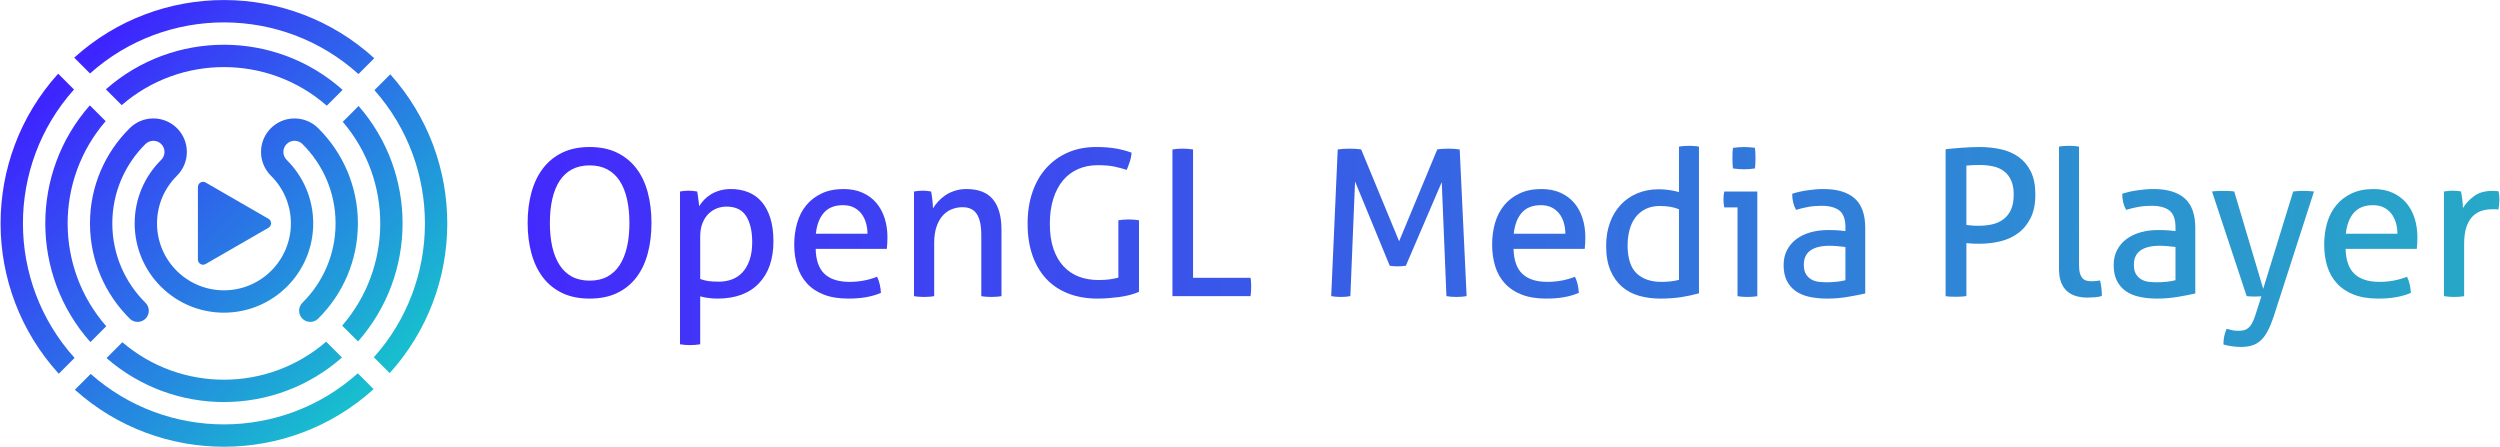 <?xml version="1.0" encoding="UTF-8"?>
<!DOCTYPE svg PUBLIC "-//W3C//DTD SVG 1.1//EN" "http://www.w3.org/Graphics/SVG/1.1/DTD/svg11.dtd">
<!-- Creator: CorelDRAW X7 -->
<svg xmlns="http://www.w3.org/2000/svg" xml:space="preserve" width="1024px" height="183px" version="1.1" style="shape-rendering:geometricPrecision; text-rendering:geometricPrecision; image-rendering:optimizeQuality; fill-rule:evenodd; clip-rule:evenodd"
viewBox="0 0 102400 18300"
 xmlns:xlink="http://www.w3.org/1999/xlink">
 <defs>
  <style type="text/css">
   <![CDATA[
    .fil0 {fill:url(#id0)}
    .fil1 {fill:url(#id1);fill-rule:nonzero}
   ]]>
  </style>
  <linearGradient id="id0" gradientUnits="userSpaceOnUse" x1="2951.34" y1="2929.14" x2="15393.1" y2="15371.1">
   <stop offset="0" style="stop-opacity:1; stop-color:#3E24FF"/>
   <stop offset="1" style="stop-opacity:1; stop-color:#18BDCF"/>
  </linearGradient>
  <linearGradient id="id1" gradientUnits="userSpaceOnUse" x1="21611.9" y1="10091.2" x2="102376" y2="10091.2">
   <stop offset="0" style="stop-opacity:1; stop-color:#432AFC"/>
   <stop offset="1" style="stop-opacity:1; stop-color:#27A9C7"/>
  </linearGradient>
 </defs>
 <g id="Layer_x0020_1">
  <path class="fil0" d="M7222 10643c-7,5 -13,9 -20,14m-2217 -6351c2408,-2086 6001,-2077 8400,23l649 -648c-2758,-2457 -6930,-2464 -9697,-23l648 648zm4726 3913l1284 741c32,18 59,44 79,78 59,102 24,232 -77,291l-1286 742 0 0 -1 0 -1268 732c-35,25 -78,40 -123,40 -118,0 -213,-96 -213,-213l0 -1485 0 -1485 1 0c0,-36 9,-72 28,-106 58,-101 188,-136 289,-78l1275 736c4,2 8,4 12,7zm-6023 -5210c3127,-2797 7877,-2789 10994,24l648 -648c-3476,-3170 -8804,-3178 -12290,-24l648 648zm11649 684c2765,3118 2758,7832 -24,10941l649 648c3137,-3468 3145,-8760 23,-12238l-648 649zm-681 11598c-3109,2781 -7823,2789 -10941,24l-648 648c3477,3122 8769,3114 12237,-24l-648 -648zm-11601 -631c-2813,-3117 -2821,-7867 -24,-10994l-648 -648c-3154,3486 -3146,8814 24,12290l648 -648zm8687 -8111l0 0c671,663 1087,1583 1087,2601 0,2020 -1637,3657 -3657,3657 -2019,0 -3656,-1637 -3656,-3657 0,-1018 415,-1938 1086,-2601 84,-83 136,-198 136,-325 0,-253 -204,-458 -457,-458 -126,0 -239,51 -322,132l0 0c-839,829 -1359,1980 -1359,3252 0,1273 520,2423 1359,3252l0 0c84,83 136,198 136,326 0,252 -205,457 -457,457 -126,0 -240,-50 -322,-132l0 0c-1007,-995 -1631,-2376 -1631,-3903 0,-1527 624,-2908 1631,-3903l0 0c248,-245 589,-396 965,-396 758,0 1372,614 1372,1373 0,382 -156,727 -408,976l1 0c-503,497 -815,1187 -815,1950 0,1514 1227,2741 2741,2741 1514,0 2742,-1227 2742,-2741 0,-763 -312,-1453 -815,-1950l0 0c-252,-249 -408,-595 -408,-977 0,-758 615,-1372 1373,-1372 376,0 717,151 965,396 1006,995 1630,2376 1630,3903 0,1526 -623,2907 -1628,3901l-2 2c-83,82 -196,132 -322,132 -253,0 -457,-205 -457,-457 0,-127 52,-243 136,-326l-1 0c839,-829 1359,-1979 1359,-3252 0,-1272 -520,-2423 -1359,-3252l0 0c-82,-82 -196,-132 -321,-132 -253,0 -458,205 -458,458 0,127 52,242 136,325l0 0zm-8062 -2234c-2441,2767 -2433,6938 23,9697l649 -649c-2101,-2399 -2109,-5992 -24,-8400l-648 -648zm10360 675c2054,2399 2047,5957 -24,8347l649 648c2425,-2750 2433,-6885 23,-9644l-648 649zm-681 9004c-2390,2070 -5948,2078 -8347,23l-648 649c2758,2410 6894,2402 9644,-23l-649 -649z"/>
  <path class="fil1" d="M24152 12230c-434,0 -810,-76 -1128,-230 -317,-153 -581,-367 -789,-643 -209,-276 -365,-603 -468,-982 -103,-378 -155,-793 -155,-1245 0,-451 52,-866 155,-1244 103,-379 259,-707 468,-982 208,-276 472,-492 789,-648 318,-156 694,-234 1128,-234 434,0 810,78 1128,234 317,156 581,372 790,648 208,275 363,603 463,982 101,378 151,793 151,1244 0,452 -50,867 -151,1245 -100,379 -255,706 -463,982 -209,276 -473,490 -790,643 -318,154 -694,230 -1128,230zm75952 -4386c61,-11 119,-20 175,-25 56,-6 114,-9 176,-9 61,0 122,3 183,9 62,5 117,14 167,25 17,83 34,193 51,330 16,136 25,252 25,346 117,-189 271,-353 463,-492 193,-140 439,-209 740,-209 44,0 90,1 138,4 47,3 87,7 121,12 11,51 19,103 25,159 5,56 8,114 8,176 0,66 -4,136 -12,208 -9,73 -18,142 -29,209 -45,-11 -91,-16 -138,-16 -48,0 -85,0 -113,0 -151,0 -294,20 -430,62 -137,42 -259,116 -368,222 -109,106 -195,250 -259,434 -64,184 -96,421 -96,710l0 2131c-61,11 -130,20 -205,25 -75,6 -143,8 -205,8 -61,0 -129,-2 -204,-8 -75,-5 -147,-14 -213,-25l0 -4286zm-4028 2348c11,467 133,810 364,1027 231,218 572,326 1023,326 396,0 772,-69 1128,-209 45,84 81,185 109,305 28,120 44,238 50,355 -184,78 -386,137 -606,176 -220,39 -463,58 -731,58 -390,0 -724,-54 -1002,-163 -279,-108 -509,-261 -690,-459 -181,-198 -313,-432 -397,-702 -83,-270 -125,-567 -125,-890 0,-317 40,-614 121,-890 81,-275 205,-515 372,-718 167,-204 377,-365 631,-485 253,-120 553,-180 898,-180 295,0 554,51 777,151 223,100 410,238 560,413 150,176 265,385 343,627 77,242 116,506 116,790 0,78 -2,160 -8,246 -5,87 -11,160 -17,222l-2916 0zm2123 -619c0,-156 -21,-305 -63,-447 -42,-142 -103,-266 -184,-372 -81,-105 -184,-190 -309,-254 -125,-64 -274,-96 -447,-96 -340,0 -600,103 -781,309 -181,206 -291,493 -330,860l2114 0zm-5573 2565c-45,0 -91,2 -138,4 -48,3 -93,5 -138,5 -56,0 -114,-2 -176,-5 -61,-2 -111,-6 -150,-12l-1420 -4286c72,-11 147,-18 225,-21 78,-3 151,-4 217,-4 73,0 154,1 243,4 89,3 164,10 225,21l1187 3985 1228 -3985c117,-17 253,-25 409,-25 62,0 131,1 209,4 78,3 156,10 234,21l-1662 5155c-78,228 -159,421 -243,576 -83,157 -178,282 -284,376 -106,95 -224,162 -355,201 -131,39 -283,58 -455,58 -128,0 -255,-9 -380,-29 -126,-19 -236,-43 -330,-71 0,-128 11,-242 33,-342 22,-101 56,-201 100,-301 50,17 119,35 205,54 86,20 179,29 280,29 72,0 140,-7 205,-20 64,-14 123,-42 179,-84 56,-42 107,-102 155,-180 47,-78 93,-184 138,-317l259 -811zm-3518 -2022c-84,-11 -189,-22 -317,-33 -129,-11 -237,-17 -326,-17 -346,0 -609,64 -790,192 -181,129 -271,324 -271,585 0,167 30,298 92,393 61,95 137,167 229,217 92,50 194,81 305,92 112,11 217,17 318,17 128,0 260,-7 397,-21 136,-14 257,-35 363,-63l0 -1362zm0 -810c0,-329 -84,-557 -251,-685 -167,-128 -409,-192 -726,-192 -195,0 -378,15 -548,46 -170,30 -335,71 -497,121 -106,-184 -159,-404 -159,-660 190,-62 399,-109 627,-142 228,-34 448,-51 660,-51 557,0 980,127 1270,381 290,253 435,658 435,1215l0 2682c-195,45 -432,91 -711,138 -278,48 -562,71 -852,71 -273,0 -519,-25 -739,-75 -220,-50 -407,-131 -560,-242 -153,-112 -272,-254 -355,-426 -84,-173 -126,-382 -126,-627 0,-240 49,-450 147,-631 97,-181 229,-331 396,-451 168,-120 360,-209 577,-267 217,-59 446,-88 685,-88 178,0 325,4 439,12 114,9 210,19 288,30l0 -159zm-4771 -3300c61,-12 130,-20 205,-26 75,-5 143,-8 205,-8 61,0 129,3 204,8 76,6 144,14 205,26l0 4829c0,156 14,278 42,368 28,89 65,157 113,204 47,48 103,78 167,92 64,14 132,21 204,21 51,0 108,-3 172,-8 64,-6 118,-14 163,-25 50,195 75,406 75,635 -78,28 -173,46 -284,54 -112,8 -215,13 -309,13 -162,0 -312,-20 -452,-59 -139,-39 -261,-103 -367,-192 -106,-89 -190,-209 -251,-359 -61,-151 -92,-337 -92,-560l0 -5013zm-4645 108c83,-11 182,-22 296,-33 114,-11 234,-21 360,-29 125,-9 250,-16 375,-21 126,-6 247,-9 364,-9 306,0 597,31 873,92 276,61 518,167 727,318 209,150 375,349 497,597 123,248 184,559 184,932 0,390 -65,714 -196,973 -131,259 -304,467 -519,623 -214,156 -458,266 -730,330 -273,64 -552,96 -836,96 -106,0 -199,-2 -280,-4 -81,-3 -168,-10 -263,-21l0 2172c-134,17 -276,25 -426,25 -67,0 -138,-1 -213,-4 -76,-3 -147,-10 -213,-21l0 -6016zm852 3100c89,11 167,20 234,25 67,6 164,8 292,8 173,0 344,-18 514,-54 170,-36 322,-102 455,-196 134,-95 241,-224 322,-389 81,-164 121,-377 121,-639 0,-228 -34,-421 -104,-576 -70,-156 -166,-282 -288,-376 -123,-95 -271,-162 -443,-201 -173,-39 -359,-58 -560,-58 -206,0 -387,8 -543,25l0 2431zm-4955 902c-83,-11 -189,-22 -317,-33 -128,-11 -237,-17 -326,-17 -346,0 -609,64 -790,192 -181,129 -271,324 -271,585 0,167 30,298 92,393 61,95 137,167 229,217 92,50 194,81 305,92 112,11 218,17 318,17 128,0 260,-7 397,-21 136,-14 257,-35 363,-63l0 -1362zm0 -810c0,-329 -83,-557 -250,-685 -168,-128 -410,-192 -727,-192 -195,0 -378,15 -548,46 -170,30 -335,71 -497,121 -106,-184 -158,-404 -158,-660 189,-62 398,-109 626,-142 229,-34 448,-51 660,-51 557,0 981,127 1270,381 290,253 435,658 435,1215l0 2682c-195,45 -432,91 -711,138 -278,48 -562,71 -852,71 -273,0 -519,-25 -739,-75 -220,-50 -407,-131 -560,-242 -153,-112 -272,-254 -355,-426 -84,-173 -126,-382 -126,-627 0,-240 49,-450 147,-631 97,-181 230,-331 397,-451 167,-120 359,-209 576,-267 217,-59 446,-88 685,-88 178,0 325,4 439,12 114,9 210,19 288,30l0 -159zm-4420 -811l-543 0c-11,-44 -19,-96 -25,-154 -6,-59 -8,-116 -8,-171 0,-56 2,-113 8,-172 6,-58 14,-110 25,-154l1354 0 0 4286c-62,11 -130,20 -205,25 -75,6 -143,8 -205,8 -55,0 -121,-2 -196,-8 -75,-5 -144,-14 -205,-25l0 -3635zm-184 -1595c-11,-67 -18,-140 -21,-218 -2,-78 -4,-147 -4,-208 0,-62 2,-131 4,-209 3,-78 10,-148 21,-209 73,-11 151,-20 234,-25 84,-6 156,-9 218,-9 61,0 133,3 217,9 83,5 159,14 225,25 12,61 19,131 21,209 3,78 5,147 5,209 0,61 -2,130 -5,208 -2,78 -9,151 -21,218 -66,11 -140,19 -221,25 -81,5 -152,8 -213,8 -67,0 -142,-3 -226,-8 -83,-6 -161,-14 -234,-25zm-2214 -894c61,-12 131,-20 209,-26 78,-5 145,-8 201,-8 61,0 129,3 204,8 76,6 144,14 205,26l0 6007c-212,61 -448,113 -710,155 -262,41 -554,62 -877,62 -301,0 -587,-37 -857,-112 -270,-76 -505,-200 -706,-372 -200,-173 -359,-396 -476,-669 -117,-273 -176,-610 -176,-1011 0,-345 52,-660 155,-944 103,-284 249,-528 439,-731 189,-203 416,-361 681,-472 264,-111 558,-167 881,-167 145,0 291,11 439,33 147,23 277,50 388,84l0 -1863zm0 2565c-111,-45 -231,-78 -359,-101 -128,-22 -267,-33 -418,-33 -228,0 -426,42 -593,125 -167,84 -305,198 -414,343 -108,145 -189,316 -242,514 -53,197 -79,413 -79,647 5,529 131,908 376,1137 245,228 579,342 1002,342 145,0 279,-7 401,-21 123,-14 232,-35 326,-62l0 -2891zm-6776 1621c11,467 132,810 364,1027 231,218 572,326 1023,326 396,0 772,-69 1128,-209 45,84 81,185 109,305 28,120 44,238 50,355 -184,78 -386,137 -606,176 -220,39 -464,58 -731,58 -390,0 -724,-54 -1003,-163 -278,-108 -508,-261 -689,-459 -181,-198 -313,-432 -397,-702 -83,-270 -125,-567 -125,-890 0,-317 40,-614 121,-890 81,-275 205,-515 372,-718 167,-204 377,-365 631,-485 253,-120 552,-180 898,-180 295,0 554,51 777,151 223,100 409,238 560,413 150,176 264,385 342,627 78,242 117,506 117,790 0,78 -3,160 -8,246 -6,87 -11,160 -17,222l-2916 0zm2122 -619c0,-156 -21,-305 -62,-447 -42,-142 -103,-266 -184,-372 -81,-105 -184,-190 -309,-254 -126,-64 -275,-96 -447,-96 -340,0 -600,103 -781,309 -182,206 -291,493 -331,860l2114 0zm-9324 -3451c67,-11 143,-19 230,-25 86,-5 168,-8 246,-8 78,0 163,3 255,8 92,6 168,14 230,25l1554 3760 1562 -3760c56,-11 126,-19 209,-25 84,-5 164,-8 242,-8 73,0 154,3 243,8 89,6 164,14 225,25l284 6008c-66,11 -135,20 -204,25 -70,6 -141,8 -213,8 -73,0 -144,-2 -213,-8 -70,-5 -136,-14 -197,-25l-192 -4671 -1470 3426c-112,17 -226,25 -343,25 -106,0 -212,-8 -317,-25l-1421 -3451 -192 4696c-61,11 -125,20 -192,25 -67,6 -131,8 -193,8 -72,0 -141,-2 -208,-8 -67,-5 -131,-14 -192,-25l267 -6008zm-6770 0c61,-11 127,-19 196,-25 70,-5 144,-8 222,-8 72,0 145,3 217,8 73,6 142,14 209,25l0 5256 2356 0c11,61 18,125 21,192 3,67 4,128 4,184 0,134 -8,259 -25,376l-3200 0 0 -6008zm-2214 2900c67,-11 137,-20 209,-25 72,-6 145,-9 217,-9 73,0 145,3 217,9 73,5 140,14 201,25l0 2933c-117,50 -245,93 -384,129 -140,36 -285,64 -435,84 -150,19 -301,34 -451,46 -151,11 -293,16 -426,16 -446,0 -847,-69 -1203,-209 -357,-139 -658,-341 -903,-605 -245,-265 -433,-587 -564,-965 -131,-379 -196,-808 -196,-1287 0,-479 67,-912 200,-1299 134,-388 325,-718 573,-991 248,-272 543,-483 885,-630 343,-148 723,-222 1141,-222 317,0 593,21 827,63 234,42 446,99 635,171 -11,128 -35,247 -71,355 -36,109 -79,225 -129,347 -156,-50 -325,-95 -506,-134 -181,-39 -408,-58 -681,-58 -295,0 -564,53 -806,159 -243,106 -448,260 -618,463 -170,204 -303,454 -397,752 -95,298 -142,640 -142,1024 0,395 48,736 146,1023 97,287 235,527 413,719 179,192 389,334 631,426 243,92 511,138 806,138 179,0 335,-10 468,-29 134,-20 248,-43 343,-71l0 -2348zm-8372 -1178c61,-11 121,-20 180,-25 58,-6 118,-9 179,-9 62,0 119,3 172,9 52,5 110,14 171,25 17,83 33,196 50,338 17,142 25,261 25,355 56,-94 127,-189 213,-284 86,-95 185,-180 297,-255 111,-75 239,-136 384,-183 145,-48 304,-72 476,-72 490,0 852,141 1086,422 234,282 351,698 351,1249l0 2716c-61,11 -130,20 -209,25 -78,6 -147,8 -208,8 -62,0 -130,-2 -205,-8 -75,-5 -144,-14 -205,-25l0 -2490c0,-395 -61,-686 -184,-873 -122,-187 -317,-280 -585,-280 -155,0 -303,28 -442,84 -140,55 -262,142 -368,259 -106,117 -191,268 -255,455 -64,187 -96,411 -96,673l0 2172c-61,11 -129,20 -205,25 -75,6 -143,8 -204,8 -61,0 -131,-2 -209,-8 -78,-5 -148,-14 -209,-25l0 -4286zm-4027 2348c11,467 132,810 363,1027 231,218 573,326 1024,326 395,0 771,-69 1128,-209 44,84 80,185 108,305 28,120 45,238 50,355 -183,78 -385,137 -605,176 -220,39 -464,58 -731,58 -390,0 -724,-54 -1003,-163 -279,-108 -508,-261 -689,-459 -181,-198 -314,-432 -397,-702 -84,-270 -126,-567 -126,-890 0,-317 41,-614 122,-890 80,-275 204,-515 371,-718 167,-204 378,-365 631,-485 254,-120 553,-180 898,-180 296,0 555,51 777,151 223,100 410,238 560,413 151,176 265,385 343,627 78,242 117,506 117,790 0,78 -3,160 -9,246 -5,87 -11,160 -16,222l-2916 0zm2122 -619c0,-156 -21,-305 -63,-447 -41,-142 -103,-266 -184,-372 -80,-105 -183,-190 -309,-254 -125,-64 -274,-96 -447,-96 -339,0 -600,103 -781,309 -181,206 -291,493 -330,860l2114 0zm-7679 -1729c56,-11 113,-20 172,-25 58,-6 118,-9 179,-9 56,0 115,3 176,9 61,5 120,14 175,25 6,11 13,46 21,104 9,59 17,121 25,188 9,67 17,131 25,192 9,62 13,101 13,117 56,-89 122,-175 200,-259 78,-83 172,-158 280,-225 109,-67 231,-120 368,-159 136,-39 288,-59 455,-59 251,0 484,42 698,126 214,83 398,213 551,388 154,176 273,399 360,669 86,270 129,589 129,956 0,736 -199,1311 -597,1726 -399,415 -963,622 -1692,622 -123,0 -248,-8 -376,-25 -128,-16 -240,-39 -334,-67l0 1964c-67,11 -138,19 -213,25 -76,5 -144,8 -205,8 -61,0 -130,-3 -205,-8 -75,-6 -143,-14 -205,-25l0 -6258zm828 3584c105,39 214,67 325,84 112,16 257,25 435,25 201,0 384,-32 551,-96 167,-64 311,-163 431,-297 120,-134 214,-302 284,-505 69,-204 104,-445 104,-723 0,-446 -82,-800 -246,-1061 -165,-262 -433,-393 -807,-393 -139,0 -272,25 -401,75 -128,50 -242,126 -342,226 -100,100 -181,227 -242,380 -62,153 -92,336 -92,547l0 1738zm-4529 67c279,0 519,-54 723,-163 203,-109 372,-266 505,-472 134,-206 234,-454 301,-744 67,-289 100,-618 100,-986 0,-362 -33,-689 -100,-981 -67,-293 -167,-541 -301,-744 -133,-203 -302,-359 -505,-468 -204,-108 -444,-163 -723,-163 -278,0 -519,55 -723,163 -203,109 -372,265 -505,468 -134,203 -234,451 -301,744 -67,292 -100,619 -100,981 0,368 33,697 100,986 67,290 167,538 301,744 133,206 302,363 505,472 204,109 445,163 723,163z"/>
 </g>
</svg>
